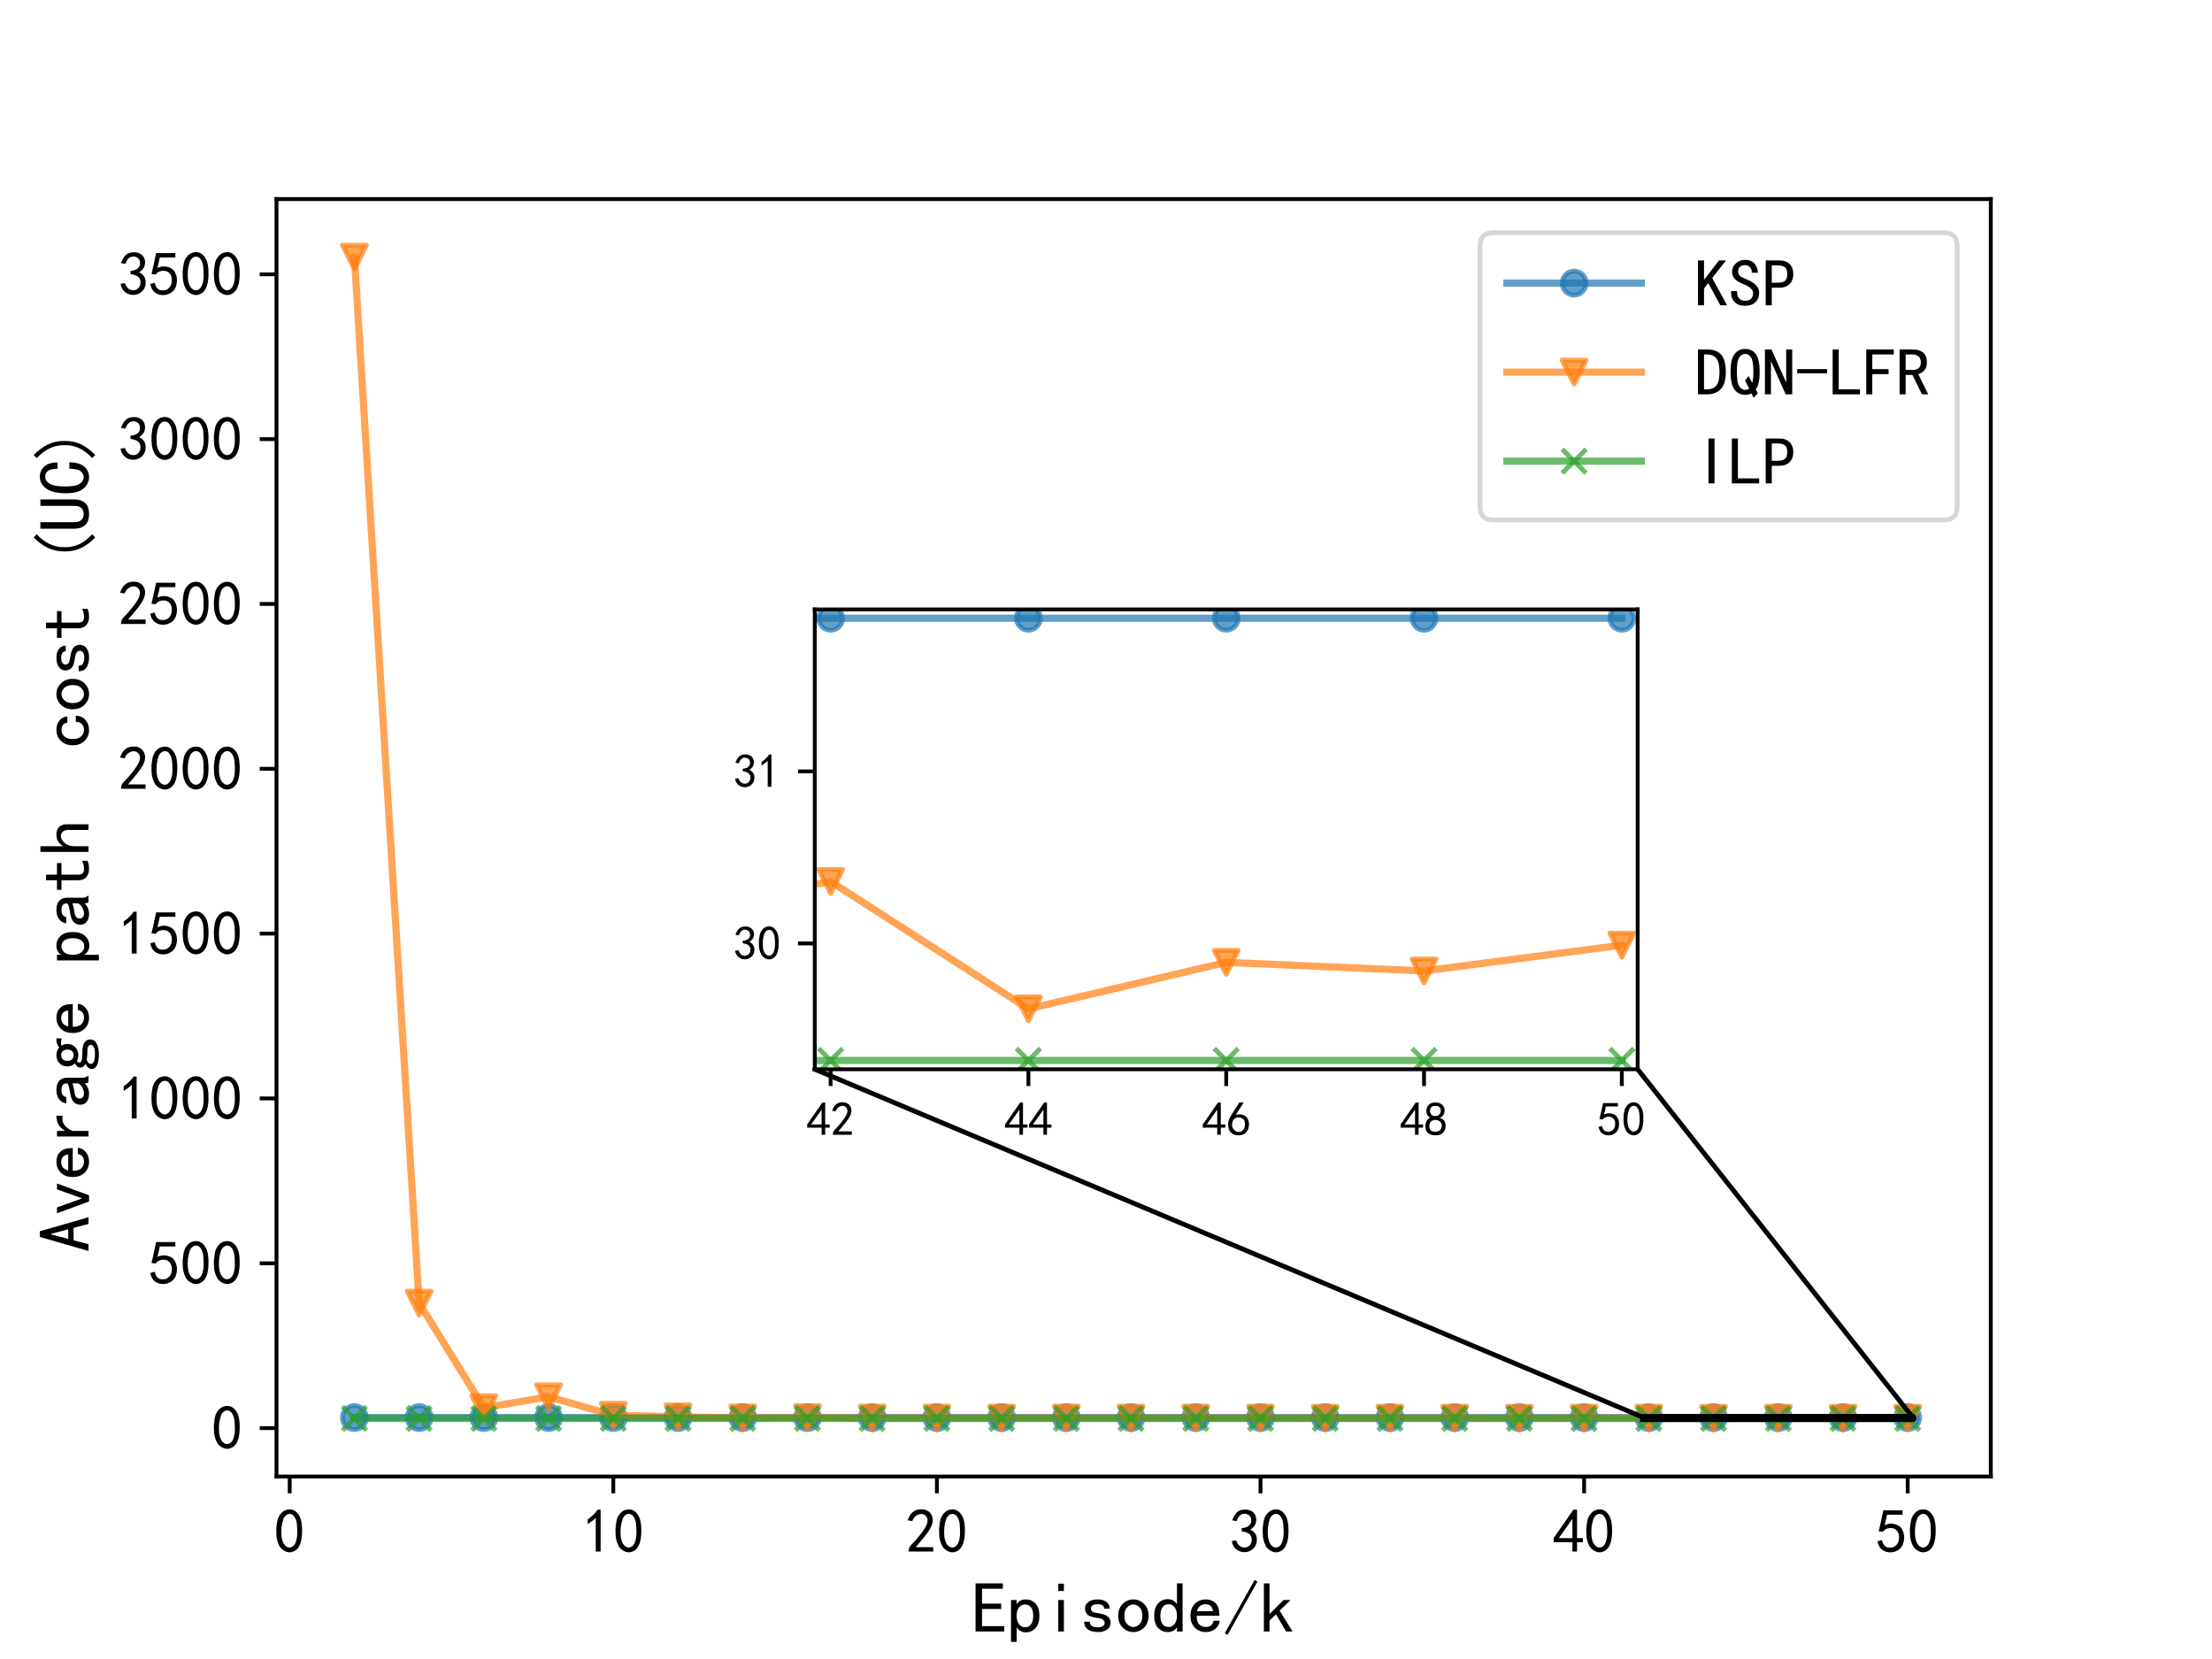 <?xml version="1.0" encoding="utf-8" standalone="no"?>
<!DOCTYPE svg PUBLIC "-//W3C//DTD SVG 1.1//EN"
  "http://www.w3.org/Graphics/SVG/1.1/DTD/svg11.dtd">
<!-- Created with matplotlib (http://matplotlib.org/) -->
<svg height="345.6pt" version="1.1" viewBox="0 0 460.8 345.6" width="460.8pt" xmlns="http://www.w3.org/2000/svg" xmlns:xlink="http://www.w3.org/1999/xlink">
 <defs>
  <style type="text/css">
*{stroke-linecap:butt;stroke-linejoin:round;}
  </style>
 </defs>
 <g id="figure_1">
  <g id="patch_1">
   <path d="M 0 345.6 
L 460.8 345.6 
L 460.8 0 
L 0 0 
z
" style="fill:#ffffff;"/>
  </g>
  <g id="axes_1">
   <g id="patch_2">
    <path d="M 57.6 307.584 
L 414.72 307.584 
L 414.72 41.472 
L 57.6 41.472 
z
" style="fill:#ffffff;"/>
   </g>
   <g id="matplotlib.axis_1">
    <g id="xtick_1">
     <g id="line2d_1">
      <defs>
       <path d="M 0 0 
L 0 3.5 
" id="mbc4e498777" style="stroke:#000000;stroke-width:0.8;"/>
      </defs>
      <g>
       <use style="stroke:#000000;stroke-width:0.8;" x="60.35" xlink:href="#mbc4e498777" y="307.584"/>
      </g>
     </g>
     <g id="text_1">
      <!-- 0 -->
      <defs>
       <path d="M 3.125 29.297 
Q 3.906 50 6.438 56.047 
Q 8.984 62.109 13.672 66.016 
Q 18.359 69.922 25.188 69.922 
Q 32.031 69.922 37.109 64.25 
Q 42.188 58.594 43.75 50 
Q 45.312 41.406 44.719 30.266 
Q 44.141 19.141 40.812 12.109 
Q 37.5 5.078 30.859 2.344 
Q 24.219 -0.391 17.578 2.922 
Q 10.938 6.25 8.203 11.719 
Q 5.469 17.188 4.297 23.234 
Q 3.125 29.297 3.906 50 
z
M 12.891 52.734 
Q 10.547 31.25 12.5 22.844 
Q 14.453 14.453 18.938 10.938 
Q 23.438 7.422 28.125 9.562 
Q 32.812 11.719 34.953 18.156 
Q 37.109 24.609 37.109 32.219 
Q 37.109 39.844 36.516 46.094 
Q 35.938 52.344 33 57.422 
Q 30.078 62.5 25.188 62.688 
Q 20.312 62.891 16.594 57.812 
Q 12.891 52.734 10.547 31.25 
z
" id="SimHei-30"/>
      </defs>
      <g transform="translate(57.1 323.522)scale(0.13 -0.13)">
       <use xlink:href="#SimHei-30"/>
      </g>
     </g>
    </g>
    <g id="xtick_2">
     <g id="line2d_2">
      <g>
       <use style="stroke:#000000;stroke-width:0.8;" x="127.762" xlink:href="#mbc4e498777" y="307.584"/>
      </g>
     </g>
     <g id="text_2">
      <!-- 10 -->
      <defs>
       <path d="M 21.875 56.25 
Q 16.797 51.172 8.984 46.484 
L 8.984 53.906 
Q 18.75 60.547 25 69.531 
L 29.688 69.531 
L 29.688 2.344 
L 21.875 2.344 
z
" id="SimHei-31"/>
      </defs>
      <g transform="translate(121.262 323.522)scale(0.13 -0.13)">
       <use xlink:href="#SimHei-31"/>
       <use x="50" xlink:href="#SimHei-30"/>
      </g>
     </g>
    </g>
    <g id="xtick_3">
     <g id="line2d_3">
      <g>
       <use style="stroke:#000000;stroke-width:0.8;" x="195.174" xlink:href="#mbc4e498777" y="307.584"/>
      </g>
     </g>
     <g id="text_3">
      <!-- 20 -->
      <defs>
       <path d="M 4.688 3.906 
Q 5.078 9.766 10.156 14.453 
Q 15.234 19.141 23.047 29.094 
Q 30.859 39.062 33.203 44.531 
Q 35.547 50 34.953 53.906 
Q 34.375 57.812 31.25 60.344 
Q 28.125 62.891 24.016 62.5 
Q 19.922 62.109 16.203 59.375 
Q 12.5 56.641 10.547 51.172 
L 3.125 52.344 
Q 6.25 61.328 11.125 65.422 
Q 16.016 69.531 22.656 69.922 
Q 26.562 70.312 29.688 69.719 
Q 32.812 69.141 36.125 66.984 
Q 39.453 64.844 41.594 60.547 
Q 43.75 56.25 43.156 50.188 
Q 42.578 44.141 37.109 35.734 
Q 31.641 27.344 16.016 9.375 
L 44.141 9.375 
L 44.141 2.344 
L 4.688 2.344 
z
" id="SimHei-32"/>
      </defs>
      <g transform="translate(188.674 323.522)scale(0.13 -0.13)">
       <use xlink:href="#SimHei-32"/>
       <use x="50" xlink:href="#SimHei-30"/>
      </g>
     </g>
    </g>
    <g id="xtick_4">
     <g id="line2d_4">
      <g>
       <use style="stroke:#000000;stroke-width:0.8;" x="262.585" xlink:href="#mbc4e498777" y="307.584"/>
      </g>
     </g>
     <g id="text_4">
      <!-- 30 -->
      <defs>
       <path d="M 3.906 19.141 
L 10.938 20.312 
Q 12.5 15.234 16.016 11.906 
Q 19.531 8.594 24.797 8.781 
Q 30.078 8.984 33.203 13.078 
Q 36.328 17.188 35.938 22.453 
Q 35.547 27.734 31.828 30.656 
Q 28.125 33.594 19.922 34.766 
L 19.922 39.844 
Q 28.125 40.625 31.828 44.141 
Q 35.547 47.656 35.156 53.312 
Q 34.766 58.984 30.078 61.516 
Q 25.391 64.062 20.109 62.109 
Q 14.844 60.156 11.719 51.172 
L 4.688 52.344 
Q 7.031 59.375 11.125 64.062 
Q 15.234 68.75 22.266 69.531 
Q 29.297 70.312 34.562 67.766 
Q 39.844 65.234 41.984 59.953 
Q 44.141 54.688 42.578 48.438 
Q 41.016 42.188 33.594 37.5 
Q 39.062 35.156 41.984 30.469 
Q 44.922 25.781 43.938 18.156 
Q 42.969 10.547 37.109 5.859 
Q 31.25 1.172 23.828 1.359 
Q 16.406 1.562 10.938 6.047 
Q 5.469 10.547 3.906 19.141 
z
" id="SimHei-33"/>
      </defs>
      <g transform="translate(256.085 323.522)scale(0.13 -0.13)">
       <use xlink:href="#SimHei-33"/>
       <use x="50" xlink:href="#SimHei-30"/>
      </g>
     </g>
    </g>
    <g id="xtick_5">
     <g id="line2d_5">
      <g>
       <use style="stroke:#000000;stroke-width:0.8;" x="329.997" xlink:href="#mbc4e498777" y="307.584"/>
      </g>
     </g>
     <g id="text_5">
      <!-- 40 -->
      <defs>
       <path d="M 31.25 17.188 
L 1.172 17.188 
L 1.172 23.828 
L 32.812 69.531 
L 38.672 69.531 
L 38.672 23.828 
L 48.047 23.828 
L 48.047 17.188 
L 38.672 17.188 
L 38.672 2.344 
L 31.25 2.344 
z
M 31.25 23.828 
L 31.25 54.688 
L 9.375 23.828 
z
" id="SimHei-34"/>
      </defs>
      <g transform="translate(323.497 323.522)scale(0.13 -0.13)">
       <use xlink:href="#SimHei-34"/>
       <use x="50" xlink:href="#SimHei-30"/>
      </g>
     </g>
    </g>
    <g id="xtick_6">
     <g id="line2d_6">
      <g>
       <use style="stroke:#000000;stroke-width:0.8;" x="397.409" xlink:href="#mbc4e498777" y="307.584"/>
      </g>
     </g>
     <g id="text_6">
      <!-- 50 -->
      <defs>
       <path d="M 8.594 20.703 
Q 11.328 10.156 17.969 8.984 
Q 24.609 7.812 28.703 10.344 
Q 32.812 12.891 34.562 16.984 
Q 36.328 21.094 36.125 26.172 
Q 35.938 31.25 33.391 34.766 
Q 30.859 38.281 26.953 39.453 
Q 23.047 40.625 18.156 39.453 
Q 13.281 38.281 10.156 33.984 
L 3.516 34.766 
Q 4.297 37.109 10.938 68.359 
L 41.797 68.359 
L 41.797 61.328 
L 16.797 61.328 
Q 14.844 50.781 12.891 44.531 
Q 18.75 47.266 23.828 47.062 
Q 28.906 46.875 33.594 44.719 
Q 38.281 42.578 40.422 38.859 
Q 42.578 35.156 43.547 31.438 
Q 44.531 27.734 44.328 23.438 
Q 44.141 19.141 42.578 14.641 
Q 41.016 10.156 37.891 7.219 
Q 34.766 4.297 30.266 2.531 
Q 25.781 0.781 19.922 1.172 
Q 14.062 1.562 8.781 5.469 
Q 3.516 9.375 1.562 18.75 
z
" id="SimHei-35"/>
      </defs>
      <g transform="translate(390.909 323.522)scale(0.13 -0.13)">
       <use xlink:href="#SimHei-35"/>
       <use x="50" xlink:href="#SimHei-30"/>
      </g>
     </g>
    </g>
    <g id="text_7">
     <!-- Episode/k -->
     <defs>
      <path d="M 45.312 1.953 
L 5.469 1.953 
L 5.469 68.75 
L 43.359 68.75 
L 43.359 61.328 
L 14.453 61.328 
L 14.453 40.625 
L 41.016 40.625 
L 41.016 33.203 
L 14.453 33.203 
L 14.453 9.375 
L 45.312 9.375 
z
" id="SimHei-45"/>
      <path d="M 44.141 23.828 
Q 44.141 12.5 38.672 6.641 
Q 33.203 0.781 25.391 0.781 
Q 21.094 0.781 17.969 2.531 
Q 14.844 4.297 12.5 7.812 
L 12.5 -12.5 
L 4.688 -12.5 
L 4.688 45.703 
L 12.5 45.703 
L 12.5 39.844 
Q 14.844 43.359 17.969 44.922 
Q 21.094 46.484 25.391 46.484 
Q 33.203 46.484 38.672 40.812 
Q 44.141 35.156 44.141 23.828 
z
M 35.547 23.828 
Q 35.547 31.25 32.609 35.344 
Q 29.688 39.453 23.828 39.453 
Q 19.141 39.453 15.812 35.344 
Q 12.5 31.25 12.5 23.828 
Q 12.5 16.406 15.812 12.109 
Q 19.141 7.812 23.828 7.812 
Q 29.688 7.812 32.609 12.109 
Q 35.547 16.406 35.547 23.828 
z
" id="SimHei-70"/>
      <path d="M 28.125 58.203 
L 20.312 58.203 
L 20.312 68.359 
L 28.125 68.359 
z
M 28.125 1.953 
L 20.312 1.953 
L 20.312 45.703 
L 28.125 45.703 
z
" id="SimHei-69"/>
      <path d="M 42.969 14.062 
Q 42.969 7.812 38.078 4.484 
Q 33.203 1.172 25.781 1.172 
Q 16.406 1.172 11.328 4.875 
Q 6.25 8.594 6.25 15.625 
L 14.062 15.625 
Q 14.062 10.938 17.375 9.375 
Q 20.703 7.812 25.391 7.812 
Q 30.078 7.812 32.422 9.562 
Q 34.766 11.328 34.766 14.062 
Q 34.766 16.016 32.812 17.969 
Q 30.859 19.922 23.047 21.094 
Q 14.062 22.266 10.734 25.578 
Q 7.422 28.906 7.422 34.375 
Q 7.422 39.062 11.906 42.766 
Q 16.406 46.484 25 46.484 
Q 32.812 46.484 37.297 42.969 
Q 41.797 39.453 41.797 33.594 
L 33.984 33.594 
Q 33.984 37.109 31.438 38.469 
Q 28.906 39.844 25 39.844 
Q 19.922 39.844 17.766 38.078 
Q 15.625 36.328 15.625 33.984 
Q 15.625 31.25 17.578 29.688 
Q 19.531 28.125 25.781 27.344 
Q 35.938 25.781 39.453 22.453 
Q 42.969 19.141 42.969 14.062 
z
" id="SimHei-73"/>
      <path d="M 45.703 23.828 
Q 45.703 13.672 39.453 7.422 
Q 33.203 1.172 24.609 1.172 
Q 16.016 1.172 9.766 7.422 
Q 3.516 13.672 3.516 23.828 
Q 3.516 33.984 9.766 40.234 
Q 16.016 46.484 24.609 46.484 
Q 33.203 46.484 39.453 40.234 
Q 45.703 33.984 45.703 23.828 
z
M 37.109 23.828 
Q 37.109 31.641 33.203 35.547 
Q 29.297 39.453 24.609 39.453 
Q 19.922 39.453 16.016 35.547 
Q 12.109 31.641 12.109 23.828 
Q 12.109 16.016 16.016 12.109 
Q 19.922 8.203 24.609 8.203 
Q 29.297 8.203 33.203 12.109 
Q 37.109 16.016 37.109 23.828 
z
" id="SimHei-6f"/>
      <path d="M 42.969 1.953 
L 35.156 1.953 
L 35.156 7.812 
Q 32.812 4.297 29.688 2.734 
Q 26.562 1.172 22.266 1.172 
Q 14.453 1.172 8.984 6.828 
Q 3.516 12.5 3.516 23.828 
Q 3.516 35.156 8.984 41.016 
Q 14.453 46.875 22.266 46.875 
Q 26.562 46.875 29.688 45.109 
Q 32.812 43.359 35.156 39.844 
L 35.156 68.75 
L 42.969 68.75 
z
M 35.156 23.828 
Q 35.156 31.25 31.828 35.547 
Q 28.516 39.844 23.828 39.844 
Q 17.969 39.844 15.031 35.547 
Q 12.109 31.25 12.109 23.828 
Q 12.109 16.406 15.031 12.297 
Q 17.969 8.203 23.828 8.203 
Q 28.516 8.203 31.828 12.297 
Q 35.156 16.406 35.156 23.828 
z
" id="SimHei-64"/>
      <path d="M 44.531 16.797 
Q 43.75 9.766 38.281 5.469 
Q 32.812 1.172 25.391 1.172 
Q 16.016 1.172 9.953 7.219 
Q 3.906 13.281 3.906 23.828 
Q 3.906 34.375 9.953 40.422 
Q 16.016 46.484 25.391 46.484 
Q 33.594 46.484 38.859 41.203 
Q 44.141 35.938 44.141 23.828 
L 12.5 23.828 
Q 12.5 15.234 16.203 11.719 
Q 19.922 8.203 25.391 8.203 
Q 29.688 8.203 32.422 10.344 
Q 35.156 12.5 35.938 16.797 
z
M 35.156 30.078 
Q 34.375 35.547 31.641 37.688 
Q 28.906 39.844 24.609 39.844 
Q 20.703 39.844 17.578 37.688 
Q 14.453 35.547 12.891 30.078 
z
" id="SimHei-65"/>
      <path d="M 46.875 71.094 
L 5.469 -2.734 
L 1.562 -0.391 
L 42.969 73.438 
z
" id="SimHei-2f"/>
      <path d="M 45.703 1.953 
L 36.719 1.953 
L 22.656 25.781 
L 13.672 17.188 
L 13.672 1.953 
L 5.859 1.953 
L 5.859 68.75 
L 13.672 68.75 
L 13.672 26.172 
L 33.203 45.703 
L 42.969 45.703 
L 27.734 30.859 
z
" id="SimHei-6b"/>
     </defs>
     <g transform="translate(202.41 340.162)scale(0.15 -0.15)">
      <use xlink:href="#SimHei-45"/>
      <use x="50" xlink:href="#SimHei-70"/>
      <use x="100" xlink:href="#SimHei-69"/>
      <use x="150" xlink:href="#SimHei-73"/>
      <use x="200" xlink:href="#SimHei-6f"/>
      <use x="250" xlink:href="#SimHei-64"/>
      <use x="300" xlink:href="#SimHei-65"/>
      <use x="350" xlink:href="#SimHei-2f"/>
      <use x="400" xlink:href="#SimHei-6b"/>
     </g>
    </g>
   </g>
   <g id="matplotlib.axis_2">
    <g id="ytick_1">
     <g id="line2d_7">
      <defs>
       <path d="M 0 0 
L -3.5 0 
" id="m75417c3b6c" style="stroke:#000000;stroke-width:0.8;"/>
      </defs>
      <g>
       <use style="stroke:#000000;stroke-width:0.8;" x="57.6" xlink:href="#m75417c3b6c" y="297.498"/>
      </g>
     </g>
     <g id="text_8">
      <!-- 0 -->
      <g transform="translate(44.1 301.967)scale(0.13 -0.13)">
       <use xlink:href="#SimHei-30"/>
      </g>
     </g>
    </g>
    <g id="ytick_2">
     <g id="line2d_8">
      <g>
       <use style="stroke:#000000;stroke-width:0.8;" x="57.6" xlink:href="#m75417c3b6c" y="263.162"/>
      </g>
     </g>
     <g id="text_9">
      <!-- 500 -->
      <g transform="translate(31.1 267.63)scale(0.13 -0.13)">
       <use xlink:href="#SimHei-35"/>
       <use x="50" xlink:href="#SimHei-30"/>
       <use x="100" xlink:href="#SimHei-30"/>
      </g>
     </g>
    </g>
    <g id="ytick_3">
     <g id="line2d_9">
      <g>
       <use style="stroke:#000000;stroke-width:0.8;" x="57.6" xlink:href="#m75417c3b6c" y="228.825"/>
      </g>
     </g>
     <g id="text_10">
      <!-- 1000 -->
      <g transform="translate(24.6 233.294)scale(0.13 -0.13)">
       <use xlink:href="#SimHei-31"/>
       <use x="50" xlink:href="#SimHei-30"/>
       <use x="100" xlink:href="#SimHei-30"/>
       <use x="150" xlink:href="#SimHei-30"/>
      </g>
     </g>
    </g>
    <g id="ytick_4">
     <g id="line2d_10">
      <g>
       <use style="stroke:#000000;stroke-width:0.8;" x="57.6" xlink:href="#m75417c3b6c" y="194.489"/>
      </g>
     </g>
     <g id="text_11">
      <!-- 1500 -->
      <g transform="translate(24.6 198.958)scale(0.13 -0.13)">
       <use xlink:href="#SimHei-31"/>
       <use x="50" xlink:href="#SimHei-35"/>
       <use x="100" xlink:href="#SimHei-30"/>
       <use x="150" xlink:href="#SimHei-30"/>
      </g>
     </g>
    </g>
    <g id="ytick_5">
     <g id="line2d_11">
      <g>
       <use style="stroke:#000000;stroke-width:0.8;" x="57.6" xlink:href="#m75417c3b6c" y="160.153"/>
      </g>
     </g>
     <g id="text_12">
      <!-- 2000 -->
      <g transform="translate(24.6 164.621)scale(0.13 -0.13)">
       <use xlink:href="#SimHei-32"/>
       <use x="50" xlink:href="#SimHei-30"/>
       <use x="100" xlink:href="#SimHei-30"/>
       <use x="150" xlink:href="#SimHei-30"/>
      </g>
     </g>
    </g>
    <g id="ytick_6">
     <g id="line2d_12">
      <g>
       <use style="stroke:#000000;stroke-width:0.8;" x="57.6" xlink:href="#m75417c3b6c" y="125.816"/>
      </g>
     </g>
     <g id="text_13">
      <!-- 2500 -->
      <g transform="translate(24.6 130.285)scale(0.13 -0.13)">
       <use xlink:href="#SimHei-32"/>
       <use x="50" xlink:href="#SimHei-35"/>
       <use x="100" xlink:href="#SimHei-30"/>
       <use x="150" xlink:href="#SimHei-30"/>
      </g>
     </g>
    </g>
    <g id="ytick_7">
     <g id="line2d_13">
      <g>
       <use style="stroke:#000000;stroke-width:0.8;" x="57.6" xlink:href="#m75417c3b6c" y="91.48"/>
      </g>
     </g>
     <g id="text_14">
      <!-- 3000 -->
      <g transform="translate(24.6 95.949)scale(0.13 -0.13)">
       <use xlink:href="#SimHei-33"/>
       <use x="50" xlink:href="#SimHei-30"/>
       <use x="100" xlink:href="#SimHei-30"/>
       <use x="150" xlink:href="#SimHei-30"/>
      </g>
     </g>
    </g>
    <g id="ytick_8">
     <g id="line2d_14">
      <g>
       <use style="stroke:#000000;stroke-width:0.8;" x="57.6" xlink:href="#m75417c3b6c" y="57.144"/>
      </g>
     </g>
     <g id="text_15">
      <!-- 3500 -->
      <g transform="translate(24.6 61.613)scale(0.13 -0.13)">
       <use xlink:href="#SimHei-33"/>
       <use x="50" xlink:href="#SimHei-35"/>
       <use x="100" xlink:href="#SimHei-30"/>
       <use x="150" xlink:href="#SimHei-30"/>
      </g>
     </g>
    </g>
    <g id="text_16">
     <!-- Average path  cost (UC) -->
     <defs>
      <path d="M 48.047 1.953 
L 38.672 1.953 
L 33.203 22.656 
L 16.016 22.656 
L 10.547 1.953 
L 1.172 1.953 
L 20.703 69.531 
L 28.516 69.531 
z
M 31.25 30.078 
L 25 53.906 
L 24.219 53.906 
L 17.969 30.078 
z
" id="SimHei-41"/>
      <path d="M 44.922 45.703 
L 28.516 1.172 
L 19.922 1.172 
L 3.516 45.703 
L 11.719 45.703 
L 23.828 11.719 
L 24.609 11.719 
L 36.719 45.703 
z
" id="SimHei-76"/>
      <path d="M 39.062 37.891 
Q 31.641 39.062 26.562 35.734 
Q 21.484 32.422 17.969 24.219 
L 17.969 1.953 
L 10.156 1.953 
L 10.156 45.703 
L 17.969 45.703 
L 17.969 34.375 
Q 21.484 40.625 26.75 43.547 
Q 32.031 46.484 39.062 46.484 
z
" id="SimHei-72"/>
      <path d="M 44.922 1.953 
L 35.547 1.953 
Q 34.766 2.734 34.375 4.094 
Q 33.984 5.469 33.984 7.422 
Q 31.25 4.297 27.344 2.734 
Q 23.438 1.172 19.141 1.172 
Q 12.891 1.172 8.594 4.297 
Q 4.297 7.422 4.297 13.281 
Q 4.297 19.141 8.203 22.656 
Q 12.109 26.172 20.312 27.344 
Q 25.781 28.125 29.875 29.297 
Q 33.984 30.469 33.984 32.422 
Q 33.984 34.766 32.219 37.109 
Q 30.469 39.453 24.609 39.453 
Q 19.922 39.453 17.766 37.688 
Q 15.625 35.938 14.844 32.812 
L 6.25 32.812 
Q 7.031 39.062 11.906 42.766 
Q 16.797 46.484 24.609 46.484 
Q 33.203 46.484 37.5 42.578 
Q 41.797 38.672 41.797 31.641 
L 41.797 10.156 
Q 41.797 7.812 42.578 5.859 
Q 43.359 3.906 44.922 1.953 
z
M 33.984 16.406 
L 33.984 24.219 
Q 31.641 23.438 29.484 22.844 
Q 27.344 22.266 22.266 21.484 
Q 16.406 20.703 14.641 18.75 
Q 12.891 16.797 12.891 14.062 
Q 12.891 11.719 14.641 9.953 
Q 16.406 8.203 19.922 8.203 
Q 23.438 8.203 27.531 10.156 
Q 31.641 12.109 33.984 16.406 
z
" id="SimHei-61"/>
      <path d="M 46.484 39.062 
Q 43.75 39.844 41.203 40.031 
Q 38.672 40.234 35.938 39.453 
Q 37.109 38.281 37.891 36.516 
Q 38.672 34.766 38.672 31.25 
Q 38.672 24.609 34.172 20.312 
Q 29.688 16.016 23.047 16.016 
Q 21.484 16.016 18.938 16.594 
Q 16.406 17.188 14.844 17.969 
Q 13.672 17.188 13.281 16.406 
Q 12.891 15.625 12.891 14.453 
Q 12.891 12.5 15.625 11.516 
Q 18.359 10.547 25.391 10.547 
Q 36.719 10.547 40.812 7.422 
Q 44.922 4.297 44.922 -0.391 
Q 44.922 -6.641 38.859 -9.562 
Q 32.812 -12.5 24.609 -12.5 
Q 14.062 -12.5 8.984 -9.766 
Q 3.906 -7.031 3.906 -2.344 
Q 3.906 0 5.859 2.344 
Q 7.812 4.688 10.938 6.25 
Q 8.594 7.422 7.219 9.172 
Q 5.859 10.938 5.859 13.672 
Q 5.859 16.016 7.609 17.766 
Q 9.375 19.531 11.719 20.703 
Q 9.766 22.656 8.594 25.391 
Q 7.422 28.125 7.422 31.25 
Q 7.422 37.891 11.906 42.188 
Q 16.406 46.484 23.047 46.484 
Q 26.562 46.484 29.094 45.5 
Q 31.641 44.531 33.594 42.578 
Q 36.719 44.922 39.844 45.891 
Q 42.969 46.875 46.484 46.484 
z
M 30.859 31.25 
Q 30.859 35.156 28.906 37.5 
Q 26.953 39.844 23.047 39.844 
Q 19.141 39.844 17.188 37.5 
Q 15.234 35.156 15.234 31.25 
Q 15.234 27.344 17.188 25 
Q 19.141 22.656 23.047 22.656 
Q 26.953 22.656 28.906 25 
Q 30.859 27.344 30.859 31.25 
z
M 37.5 -1.172 
Q 37.5 0.391 35.734 1.953 
Q 33.984 3.516 26.953 3.516 
Q 25.391 3.516 22.656 3.703 
Q 19.922 3.906 16.406 4.297 
Q 13.281 3.125 12.109 1.562 
Q 10.938 0 10.938 -1.562 
Q 10.938 -3.906 14.062 -5.469 
Q 17.188 -7.031 25 -7.031 
Q 31.641 -7.031 34.562 -5.266 
Q 37.5 -3.516 37.5 -1.172 
z
" id="SimHei-67"/>
      <path id="SimHei-20"/>
      <path d="M 42.969 3.125 
Q 41.016 2.344 38.469 1.75 
Q 35.938 1.172 31.641 1.172 
Q 24.609 1.172 20.312 5.078 
Q 16.016 8.984 16.016 16.016 
L 16.016 39.453 
L 2.734 39.453 
L 2.734 45.703 
L 16.016 45.703 
L 16.016 60.938 
L 23.828 60.938 
L 23.828 45.703 
L 39.844 45.703 
L 39.844 39.453 
L 23.828 39.453 
L 23.828 15.625 
Q 23.828 12.5 25.391 10.344 
Q 26.953 8.203 31.25 8.203 
Q 35.547 8.203 38.281 8.984 
Q 41.016 9.766 42.969 10.938 
z
" id="SimHei-74"/>
      <path d="M 43.75 1.953 
L 35.938 1.953 
L 35.938 30.078 
Q 35.938 34.766 33.594 37.5 
Q 31.25 40.234 27.344 40.234 
Q 22.266 40.234 17.766 34.953 
Q 13.281 29.688 13.281 21.875 
L 13.281 1.953 
L 5.469 1.953 
L 5.469 68.75 
L 13.281 68.75 
L 13.281 37.5 
Q 16.406 41.797 20.109 44.141 
Q 23.828 46.484 29.688 46.484 
Q 36.719 46.484 40.234 42.578 
Q 43.75 38.672 43.75 32.812 
z
" id="SimHei-68"/>
      <path d="M 44.531 19.531 
Q 44.531 11.328 38.859 6.25 
Q 33.203 1.172 24.609 1.172 
Q 16.016 1.172 9.766 7.219 
Q 3.516 13.281 3.516 23.828 
Q 3.516 34.375 9.766 40.422 
Q 16.016 46.484 24.609 46.484 
Q 33.203 46.484 38.281 41.984 
Q 43.359 37.5 43.359 31.25 
L 34.766 31.25 
Q 34.375 35.938 31.438 37.688 
Q 28.516 39.453 24.609 39.453 
Q 19.922 39.453 16.016 35.734 
Q 12.109 32.031 12.109 23.828 
Q 12.109 15.625 16.016 11.906 
Q 19.922 8.203 24.609 8.203 
Q 29.688 8.203 32.812 10.938 
Q 35.938 13.672 35.938 19.531 
z
" id="SimHei-63"/>
      <path d="M 46.484 -3.125 
L 42.188 -7.422 
Q 32.422 1.953 27.531 12.109 
Q 22.656 22.266 22.656 35.156 
Q 22.656 48.047 27.531 58.203 
Q 32.422 68.359 42.188 78.125 
L 46.484 73.828 
Q 37.5 65.234 33 56.047 
Q 28.516 46.875 28.516 35.156 
Q 28.516 23.438 33 14.25 
Q 37.5 5.078 46.484 -3.125 
z
" id="SimHei-28"/>
      <path d="M 44.922 21.484 
Q 44.922 12.109 40.031 6.641 
Q 35.156 1.172 24.609 1.172 
Q 14.062 1.172 9.172 6.641 
Q 4.297 12.109 4.297 21.484 
L 4.297 68.75 
L 13.281 68.75 
L 13.281 21.484 
Q 13.281 14.844 16.406 11.719 
Q 19.531 8.594 24.609 8.594 
Q 29.688 8.594 32.812 11.719 
Q 35.938 14.844 35.938 21.484 
L 35.938 68.75 
L 44.922 68.75 
z
" id="SimHei-55"/>
      <path d="M 46.484 28.516 
Q 46.094 13.672 40.234 7.422 
Q 34.375 1.172 26.172 1.172 
Q 16.797 1.172 10.156 8.781 
Q 3.516 16.406 3.516 33.203 
Q 3.516 51.562 9.953 60.547 
Q 16.406 69.531 26.562 69.531 
Q 35.156 69.531 40.812 63.078 
Q 46.484 56.641 46.094 44.922 
L 37.5 44.922 
Q 37.5 53.516 34.766 57.812 
Q 32.031 62.109 26.562 62.109 
Q 20.312 62.109 16.594 55.656 
Q 12.891 49.219 12.891 33.984 
Q 12.891 19.922 16.594 14.25 
Q 20.312 8.594 26.172 8.594 
Q 30.469 8.594 33.984 12.688 
Q 37.5 16.797 37.5 28.516 
z
" id="SimHei-43"/>
      <path d="M 26.172 35.156 
Q 26.172 22.266 21.281 12.109 
Q 16.406 1.953 6.641 -7.422 
L 2.344 -3.125 
Q 11.328 5.078 15.812 14.25 
Q 20.312 23.438 20.312 35.156 
Q 20.312 46.875 15.812 56.047 
Q 11.328 65.234 2.344 73.828 
L 6.641 78.125 
Q 16.406 68.359 21.281 58.203 
Q 26.172 48.047 26.172 35.156 
z
" id="SimHei-29"/>
     </defs>
     <g transform="translate(18.725 260.778)rotate(-90)scale(0.15 -0.15)">
      <use xlink:href="#SimHei-41"/>
      <use x="50" xlink:href="#SimHei-76"/>
      <use x="100" xlink:href="#SimHei-65"/>
      <use x="150" xlink:href="#SimHei-72"/>
      <use x="200" xlink:href="#SimHei-61"/>
      <use x="250" xlink:href="#SimHei-67"/>
      <use x="300" xlink:href="#SimHei-65"/>
      <use x="350" xlink:href="#SimHei-20"/>
      <use x="400" xlink:href="#SimHei-70"/>
      <use x="450" xlink:href="#SimHei-61"/>
      <use x="500" xlink:href="#SimHei-74"/>
      <use x="550" xlink:href="#SimHei-68"/>
      <use x="600" xlink:href="#SimHei-20"/>
      <use x="650" xlink:href="#SimHei-20"/>
      <use x="700" xlink:href="#SimHei-63"/>
      <use x="750" xlink:href="#SimHei-6f"/>
      <use x="800" xlink:href="#SimHei-73"/>
      <use x="850" xlink:href="#SimHei-74"/>
      <use x="900" xlink:href="#SimHei-20"/>
      <use x="950" xlink:href="#SimHei-28"/>
      <use x="1000" xlink:href="#SimHei-55"/>
      <use x="1050" xlink:href="#SimHei-43"/>
      <use x="1100" xlink:href="#SimHei-29"/>
     </g>
    </g>
   </g>
   <g id="line2d_15">
    <path clip-path="url(#p50ad860ec6)" d="M 73.833 295.308 
L 87.315 295.308 
L 100.797 295.308 
L 114.28 295.308 
L 127.762 295.308 
L 141.244 295.308 
L 154.727 295.308 
L 168.209 295.308 
L 181.691 295.308 
L 195.174 295.308 
L 208.656 295.308 
L 222.138 295.308 
L 235.621 295.308 
L 249.103 295.308 
L 262.585 295.308 
L 276.068 295.308 
L 289.55 295.308 
L 303.032 295.308 
L 316.515 295.308 
L 329.997 295.308 
L 343.479 295.308 
L 356.962 295.308 
L 370.444 295.308 
L 383.926 295.308 
L 397.409 295.308 
" style="fill:none;stroke:#1f77b4;stroke-linecap:square;stroke-opacity:0.7;stroke-width:1.5;"/>
    <defs>
     <path d="M 0 2.5 
C 0.663 2.5 1.299 2.237 1.768 1.768 
C 2.237 1.299 2.5 0.663 2.5 0 
C 2.5 -0.663 2.237 -1.299 1.768 -1.768 
C 1.299 -2.237 0.663 -2.5 0 -2.5 
C -0.663 -2.5 -1.299 -2.237 -1.768 -1.768 
C -2.237 -1.299 -2.5 -0.663 -2.5 0 
C -2.5 0.663 -2.237 1.299 -1.768 1.768 
C -1.299 2.237 -0.663 2.5 0 2.5 
z
" id="m1e5cbeb643" style="stroke:#1f77b4;stroke-opacity:0.7;"/>
    </defs>
    <g clip-path="url(#p50ad860ec6)">
     <use style="fill:#1f77b4;fill-opacity:0.7;stroke:#1f77b4;stroke-opacity:0.7;" x="73.833" xlink:href="#m1e5cbeb643" y="295.308"/>
     <use style="fill:#1f77b4;fill-opacity:0.7;stroke:#1f77b4;stroke-opacity:0.7;" x="87.315" xlink:href="#m1e5cbeb643" y="295.308"/>
     <use style="fill:#1f77b4;fill-opacity:0.7;stroke:#1f77b4;stroke-opacity:0.7;" x="100.797" xlink:href="#m1e5cbeb643" y="295.308"/>
     <use style="fill:#1f77b4;fill-opacity:0.7;stroke:#1f77b4;stroke-opacity:0.7;" x="114.28" xlink:href="#m1e5cbeb643" y="295.308"/>
     <use style="fill:#1f77b4;fill-opacity:0.7;stroke:#1f77b4;stroke-opacity:0.7;" x="127.762" xlink:href="#m1e5cbeb643" y="295.308"/>
     <use style="fill:#1f77b4;fill-opacity:0.7;stroke:#1f77b4;stroke-opacity:0.7;" x="141.244" xlink:href="#m1e5cbeb643" y="295.308"/>
     <use style="fill:#1f77b4;fill-opacity:0.7;stroke:#1f77b4;stroke-opacity:0.7;" x="154.727" xlink:href="#m1e5cbeb643" y="295.308"/>
     <use style="fill:#1f77b4;fill-opacity:0.7;stroke:#1f77b4;stroke-opacity:0.7;" x="168.209" xlink:href="#m1e5cbeb643" y="295.308"/>
     <use style="fill:#1f77b4;fill-opacity:0.7;stroke:#1f77b4;stroke-opacity:0.7;" x="181.691" xlink:href="#m1e5cbeb643" y="295.308"/>
     <use style="fill:#1f77b4;fill-opacity:0.7;stroke:#1f77b4;stroke-opacity:0.7;" x="195.174" xlink:href="#m1e5cbeb643" y="295.308"/>
     <use style="fill:#1f77b4;fill-opacity:0.7;stroke:#1f77b4;stroke-opacity:0.7;" x="208.656" xlink:href="#m1e5cbeb643" y="295.308"/>
     <use style="fill:#1f77b4;fill-opacity:0.7;stroke:#1f77b4;stroke-opacity:0.7;" x="222.138" xlink:href="#m1e5cbeb643" y="295.308"/>
     <use style="fill:#1f77b4;fill-opacity:0.7;stroke:#1f77b4;stroke-opacity:0.7;" x="235.621" xlink:href="#m1e5cbeb643" y="295.308"/>
     <use style="fill:#1f77b4;fill-opacity:0.7;stroke:#1f77b4;stroke-opacity:0.7;" x="249.103" xlink:href="#m1e5cbeb643" y="295.308"/>
     <use style="fill:#1f77b4;fill-opacity:0.7;stroke:#1f77b4;stroke-opacity:0.7;" x="262.585" xlink:href="#m1e5cbeb643" y="295.308"/>
     <use style="fill:#1f77b4;fill-opacity:0.7;stroke:#1f77b4;stroke-opacity:0.7;" x="276.068" xlink:href="#m1e5cbeb643" y="295.308"/>
     <use style="fill:#1f77b4;fill-opacity:0.7;stroke:#1f77b4;stroke-opacity:0.7;" x="289.55" xlink:href="#m1e5cbeb643" y="295.308"/>
     <use style="fill:#1f77b4;fill-opacity:0.7;stroke:#1f77b4;stroke-opacity:0.7;" x="303.032" xlink:href="#m1e5cbeb643" y="295.308"/>
     <use style="fill:#1f77b4;fill-opacity:0.7;stroke:#1f77b4;stroke-opacity:0.7;" x="316.515" xlink:href="#m1e5cbeb643" y="295.308"/>
     <use style="fill:#1f77b4;fill-opacity:0.7;stroke:#1f77b4;stroke-opacity:0.7;" x="329.997" xlink:href="#m1e5cbeb643" y="295.308"/>
     <use style="fill:#1f77b4;fill-opacity:0.7;stroke:#1f77b4;stroke-opacity:0.7;" x="343.479" xlink:href="#m1e5cbeb643" y="295.308"/>
     <use style="fill:#1f77b4;fill-opacity:0.7;stroke:#1f77b4;stroke-opacity:0.7;" x="356.962" xlink:href="#m1e5cbeb643" y="295.308"/>
     <use style="fill:#1f77b4;fill-opacity:0.7;stroke:#1f77b4;stroke-opacity:0.7;" x="370.444" xlink:href="#m1e5cbeb643" y="295.308"/>
     <use style="fill:#1f77b4;fill-opacity:0.7;stroke:#1f77b4;stroke-opacity:0.7;" x="383.926" xlink:href="#m1e5cbeb643" y="295.308"/>
     <use style="fill:#1f77b4;fill-opacity:0.7;stroke:#1f77b4;stroke-opacity:0.7;" x="397.409" xlink:href="#m1e5cbeb643" y="295.308"/>
    </g>
   </g>
   <g id="line2d_16">
    <path clip-path="url(#p50ad860ec6)" d="M 73.833 53.568 
L 87.315 271.468 
L 100.797 293.269 
L 114.28 290.976 
L 127.762 294.818 
L 141.244 295.154 
L 154.727 295.376 
L 168.209 295.301 
L 181.691 295.401 
L 195.174 295.412 
L 208.656 295.418 
L 222.138 295.405 
L 235.621 295.43 
L 249.103 295.421 
L 262.585 295.407 
L 276.068 295.45 
L 289.55 295.435 
L 303.032 295.43 
L 316.515 295.456 
L 329.997 295.427 
L 343.479 295.413 
L 356.962 295.464 
L 370.444 295.445 
L 383.926 295.449 
L 397.409 295.438 
" style="fill:none;stroke:#ff7f0e;stroke-linecap:square;stroke-opacity:0.7;stroke-width:1.5;"/>
    <defs>
     <path d="M -0 2.5 
L 2.5 -2.5 
L -2.5 -2.5 
z
" id="me5110300c9" style="stroke:#ff7f0e;stroke-linejoin:miter;stroke-opacity:0.7;"/>
    </defs>
    <g clip-path="url(#p50ad860ec6)">
     <use style="fill:#ff7f0e;fill-opacity:0.7;stroke:#ff7f0e;stroke-linejoin:miter;stroke-opacity:0.7;" x="73.833" xlink:href="#me5110300c9" y="53.568"/>
     <use style="fill:#ff7f0e;fill-opacity:0.7;stroke:#ff7f0e;stroke-linejoin:miter;stroke-opacity:0.7;" x="87.315" xlink:href="#me5110300c9" y="271.468"/>
     <use style="fill:#ff7f0e;fill-opacity:0.7;stroke:#ff7f0e;stroke-linejoin:miter;stroke-opacity:0.7;" x="100.797" xlink:href="#me5110300c9" y="293.269"/>
     <use style="fill:#ff7f0e;fill-opacity:0.7;stroke:#ff7f0e;stroke-linejoin:miter;stroke-opacity:0.7;" x="114.28" xlink:href="#me5110300c9" y="290.976"/>
     <use style="fill:#ff7f0e;fill-opacity:0.7;stroke:#ff7f0e;stroke-linejoin:miter;stroke-opacity:0.7;" x="127.762" xlink:href="#me5110300c9" y="294.818"/>
     <use style="fill:#ff7f0e;fill-opacity:0.7;stroke:#ff7f0e;stroke-linejoin:miter;stroke-opacity:0.7;" x="141.244" xlink:href="#me5110300c9" y="295.154"/>
     <use style="fill:#ff7f0e;fill-opacity:0.7;stroke:#ff7f0e;stroke-linejoin:miter;stroke-opacity:0.7;" x="154.727" xlink:href="#me5110300c9" y="295.376"/>
     <use style="fill:#ff7f0e;fill-opacity:0.7;stroke:#ff7f0e;stroke-linejoin:miter;stroke-opacity:0.7;" x="168.209" xlink:href="#me5110300c9" y="295.301"/>
     <use style="fill:#ff7f0e;fill-opacity:0.7;stroke:#ff7f0e;stroke-linejoin:miter;stroke-opacity:0.7;" x="181.691" xlink:href="#me5110300c9" y="295.401"/>
     <use style="fill:#ff7f0e;fill-opacity:0.7;stroke:#ff7f0e;stroke-linejoin:miter;stroke-opacity:0.7;" x="195.174" xlink:href="#me5110300c9" y="295.412"/>
     <use style="fill:#ff7f0e;fill-opacity:0.7;stroke:#ff7f0e;stroke-linejoin:miter;stroke-opacity:0.7;" x="208.656" xlink:href="#me5110300c9" y="295.418"/>
     <use style="fill:#ff7f0e;fill-opacity:0.7;stroke:#ff7f0e;stroke-linejoin:miter;stroke-opacity:0.7;" x="222.138" xlink:href="#me5110300c9" y="295.405"/>
     <use style="fill:#ff7f0e;fill-opacity:0.7;stroke:#ff7f0e;stroke-linejoin:miter;stroke-opacity:0.7;" x="235.621" xlink:href="#me5110300c9" y="295.43"/>
     <use style="fill:#ff7f0e;fill-opacity:0.7;stroke:#ff7f0e;stroke-linejoin:miter;stroke-opacity:0.7;" x="249.103" xlink:href="#me5110300c9" y="295.421"/>
     <use style="fill:#ff7f0e;fill-opacity:0.7;stroke:#ff7f0e;stroke-linejoin:miter;stroke-opacity:0.7;" x="262.585" xlink:href="#me5110300c9" y="295.407"/>
     <use style="fill:#ff7f0e;fill-opacity:0.7;stroke:#ff7f0e;stroke-linejoin:miter;stroke-opacity:0.7;" x="276.068" xlink:href="#me5110300c9" y="295.45"/>
     <use style="fill:#ff7f0e;fill-opacity:0.7;stroke:#ff7f0e;stroke-linejoin:miter;stroke-opacity:0.7;" x="289.55" xlink:href="#me5110300c9" y="295.435"/>
     <use style="fill:#ff7f0e;fill-opacity:0.7;stroke:#ff7f0e;stroke-linejoin:miter;stroke-opacity:0.7;" x="303.032" xlink:href="#me5110300c9" y="295.43"/>
     <use style="fill:#ff7f0e;fill-opacity:0.7;stroke:#ff7f0e;stroke-linejoin:miter;stroke-opacity:0.7;" x="316.515" xlink:href="#me5110300c9" y="295.456"/>
     <use style="fill:#ff7f0e;fill-opacity:0.7;stroke:#ff7f0e;stroke-linejoin:miter;stroke-opacity:0.7;" x="329.997" xlink:href="#me5110300c9" y="295.427"/>
     <use style="fill:#ff7f0e;fill-opacity:0.7;stroke:#ff7f0e;stroke-linejoin:miter;stroke-opacity:0.7;" x="343.479" xlink:href="#me5110300c9" y="295.413"/>
     <use style="fill:#ff7f0e;fill-opacity:0.7;stroke:#ff7f0e;stroke-linejoin:miter;stroke-opacity:0.7;" x="356.962" xlink:href="#me5110300c9" y="295.464"/>
     <use style="fill:#ff7f0e;fill-opacity:0.7;stroke:#ff7f0e;stroke-linejoin:miter;stroke-opacity:0.7;" x="370.444" xlink:href="#me5110300c9" y="295.445"/>
     <use style="fill:#ff7f0e;fill-opacity:0.7;stroke:#ff7f0e;stroke-linejoin:miter;stroke-opacity:0.7;" x="383.926" xlink:href="#me5110300c9" y="295.449"/>
     <use style="fill:#ff7f0e;fill-opacity:0.7;stroke:#ff7f0e;stroke-linejoin:miter;stroke-opacity:0.7;" x="397.409" xlink:href="#me5110300c9" y="295.438"/>
    </g>
   </g>
   <g id="line2d_17">
    <path clip-path="url(#p50ad860ec6)" d="M 73.833 295.484 
L 87.315 295.484 
L 100.797 295.484 
L 114.28 295.484 
L 127.762 295.484 
L 141.244 295.484 
L 154.727 295.484 
L 168.209 295.484 
L 181.691 295.484 
L 195.174 295.484 
L 208.656 295.484 
L 222.138 295.484 
L 235.621 295.484 
L 249.103 295.484 
L 262.585 295.484 
L 276.068 295.484 
L 289.55 295.484 
L 303.032 295.484 
L 316.515 295.484 
L 329.997 295.484 
L 343.479 295.484 
L 356.962 295.484 
L 370.444 295.484 
L 383.926 295.484 
L 397.409 295.484 
" style="fill:none;stroke:#2ca02c;stroke-linecap:square;stroke-opacity:0.7;stroke-width:1.5;"/>
    <defs>
     <path d="M -2.5 2.5 
L 2.5 -2.5 
M -2.5 -2.5 
L 2.5 2.5 
" id="mf50d202d45" style="stroke:#2ca02c;stroke-opacity:0.7;"/>
    </defs>
    <g clip-path="url(#p50ad860ec6)">
     <use style="fill:#2ca02c;fill-opacity:0.7;stroke:#2ca02c;stroke-opacity:0.7;" x="73.833" xlink:href="#mf50d202d45" y="295.484"/>
     <use style="fill:#2ca02c;fill-opacity:0.7;stroke:#2ca02c;stroke-opacity:0.7;" x="87.315" xlink:href="#mf50d202d45" y="295.484"/>
     <use style="fill:#2ca02c;fill-opacity:0.7;stroke:#2ca02c;stroke-opacity:0.7;" x="100.797" xlink:href="#mf50d202d45" y="295.484"/>
     <use style="fill:#2ca02c;fill-opacity:0.7;stroke:#2ca02c;stroke-opacity:0.7;" x="114.28" xlink:href="#mf50d202d45" y="295.484"/>
     <use style="fill:#2ca02c;fill-opacity:0.7;stroke:#2ca02c;stroke-opacity:0.7;" x="127.762" xlink:href="#mf50d202d45" y="295.484"/>
     <use style="fill:#2ca02c;fill-opacity:0.7;stroke:#2ca02c;stroke-opacity:0.7;" x="141.244" xlink:href="#mf50d202d45" y="295.484"/>
     <use style="fill:#2ca02c;fill-opacity:0.7;stroke:#2ca02c;stroke-opacity:0.7;" x="154.727" xlink:href="#mf50d202d45" y="295.484"/>
     <use style="fill:#2ca02c;fill-opacity:0.7;stroke:#2ca02c;stroke-opacity:0.7;" x="168.209" xlink:href="#mf50d202d45" y="295.484"/>
     <use style="fill:#2ca02c;fill-opacity:0.7;stroke:#2ca02c;stroke-opacity:0.7;" x="181.691" xlink:href="#mf50d202d45" y="295.484"/>
     <use style="fill:#2ca02c;fill-opacity:0.7;stroke:#2ca02c;stroke-opacity:0.7;" x="195.174" xlink:href="#mf50d202d45" y="295.484"/>
     <use style="fill:#2ca02c;fill-opacity:0.7;stroke:#2ca02c;stroke-opacity:0.7;" x="208.656" xlink:href="#mf50d202d45" y="295.484"/>
     <use style="fill:#2ca02c;fill-opacity:0.7;stroke:#2ca02c;stroke-opacity:0.7;" x="222.138" xlink:href="#mf50d202d45" y="295.484"/>
     <use style="fill:#2ca02c;fill-opacity:0.7;stroke:#2ca02c;stroke-opacity:0.7;" x="235.621" xlink:href="#mf50d202d45" y="295.484"/>
     <use style="fill:#2ca02c;fill-opacity:0.7;stroke:#2ca02c;stroke-opacity:0.7;" x="249.103" xlink:href="#mf50d202d45" y="295.484"/>
     <use style="fill:#2ca02c;fill-opacity:0.7;stroke:#2ca02c;stroke-opacity:0.7;" x="262.585" xlink:href="#mf50d202d45" y="295.484"/>
     <use style="fill:#2ca02c;fill-opacity:0.7;stroke:#2ca02c;stroke-opacity:0.7;" x="276.068" xlink:href="#mf50d202d45" y="295.484"/>
     <use style="fill:#2ca02c;fill-opacity:0.7;stroke:#2ca02c;stroke-opacity:0.7;" x="289.55" xlink:href="#mf50d202d45" y="295.484"/>
     <use style="fill:#2ca02c;fill-opacity:0.7;stroke:#2ca02c;stroke-opacity:0.7;" x="303.032" xlink:href="#mf50d202d45" y="295.484"/>
     <use style="fill:#2ca02c;fill-opacity:0.7;stroke:#2ca02c;stroke-opacity:0.7;" x="316.515" xlink:href="#mf50d202d45" y="295.484"/>
     <use style="fill:#2ca02c;fill-opacity:0.7;stroke:#2ca02c;stroke-opacity:0.7;" x="329.997" xlink:href="#mf50d202d45" y="295.484"/>
     <use style="fill:#2ca02c;fill-opacity:0.7;stroke:#2ca02c;stroke-opacity:0.7;" x="343.479" xlink:href="#mf50d202d45" y="295.484"/>
     <use style="fill:#2ca02c;fill-opacity:0.7;stroke:#2ca02c;stroke-opacity:0.7;" x="356.962" xlink:href="#mf50d202d45" y="295.484"/>
     <use style="fill:#2ca02c;fill-opacity:0.7;stroke:#2ca02c;stroke-opacity:0.7;" x="370.444" xlink:href="#mf50d202d45" y="295.484"/>
     <use style="fill:#2ca02c;fill-opacity:0.7;stroke:#2ca02c;stroke-opacity:0.7;" x="383.926" xlink:href="#mf50d202d45" y="295.484"/>
     <use style="fill:#2ca02c;fill-opacity:0.7;stroke:#2ca02c;stroke-opacity:0.7;" x="397.409" xlink:href="#mf50d202d45" y="295.484"/>
    </g>
   </g>
   <g id="line2d_18">
    <path clip-path="url(#p50ad860ec6)" d="M 342.401 295.488 
L 398.487 295.488 
L 398.487 295.304 
L 342.401 295.304 
L 342.401 295.488 
" style="fill:none;stroke:#000000;stroke-linecap:square;stroke-width:1.5;"/>
   </g>
   <g id="patch_3">
    <path d="M 57.6 307.584 
L 57.6 41.472 
" style="fill:none;stroke:#000000;stroke-linecap:square;stroke-linejoin:miter;stroke-width:0.8;"/>
   </g>
   <g id="patch_4">
    <path d="M 414.72 307.584 
L 414.72 41.472 
" style="fill:none;stroke:#000000;stroke-linecap:square;stroke-linejoin:miter;stroke-width:0.8;"/>
   </g>
   <g id="patch_5">
    <path d="M 57.6 307.584 
L 414.72 307.584 
" style="fill:none;stroke:#000000;stroke-linecap:square;stroke-linejoin:miter;stroke-width:0.8;"/>
   </g>
   <g id="patch_6">
    <path d="M 57.6 41.472 
L 414.72 41.472 
" style="fill:none;stroke:#000000;stroke-linecap:square;stroke-linejoin:miter;stroke-width:0.8;"/>
   </g>
   <g id="legend_1">
    <g id="patch_7">
     <path d="M 311.12 108.322 
L 404.92 108.322 
Q 407.72 108.322 407.72 105.522 
L 407.72 51.272 
Q 407.72 48.472 404.92 48.472 
L 311.12 48.472 
Q 308.32 48.472 308.32 51.272 
L 308.32 105.522 
Q 308.32 108.322 311.12 108.322 
z
" style="fill:#ffffff;opacity:0.8;stroke:#cccccc;stroke-linejoin:miter;"/>
    </g>
    <g id="line2d_19">
     <path d="M 313.92 58.972 
L 341.92 58.972 
" style="fill:none;stroke:#1f77b4;stroke-linecap:square;stroke-opacity:0.7;stroke-width:1.5;"/>
    </g>
    <g id="line2d_20">
     <g>
      <use style="fill:#1f77b4;fill-opacity:0.7;stroke:#1f77b4;stroke-opacity:0.7;" x="327.92" xlink:href="#m1e5cbeb643" y="58.972"/>
     </g>
    </g>
    <g id="text_17">
     <!-- KSP -->
     <defs>
      <path d="M 47.656 1.953 
L 37.5 1.953 
L 19.531 35.156 
L 13.281 26.953 
L 13.281 1.953 
L 4.297 1.953 
L 4.297 68.75 
L 13.281 68.75 
L 13.281 39.844 
L 35.547 68.75 
L 46.094 68.75 
L 25.391 42.578 
z
" id="SimHei-4b"/>
      <path d="M 45.312 20.703 
Q 45.312 11.719 39.641 6.438 
Q 33.984 1.172 24.219 1.172 
Q 14.453 1.172 8.984 6.641 
Q 3.516 12.109 3.516 20.312 
L 3.516 23.047 
L 12.5 23.047 
L 12.5 20.703 
Q 12.5 14.844 16.016 11.719 
Q 19.531 8.594 24.219 8.594 
Q 30.469 8.594 33.391 11.906 
Q 36.328 15.234 36.328 19.922 
Q 36.328 23.828 32.812 27.141 
Q 29.297 30.469 22.656 33.203 
Q 13.281 36.719 9.172 41.016 
Q 5.078 45.312 5.078 51.172 
Q 5.078 59.375 10.734 64.453 
Q 16.406 69.531 24.219 69.531 
Q 34.375 69.531 38.859 63.469 
Q 43.359 57.422 43.359 50.391 
L 34.375 50.391 
Q 34.766 54.688 32.031 58.203 
Q 29.297 61.719 24.219 61.719 
Q 19.531 61.719 16.797 59.172 
Q 14.062 56.641 14.062 52.344 
Q 14.062 48.828 16.203 46.281 
Q 18.359 43.75 27.344 40.234 
Q 35.938 36.719 40.625 31.828 
Q 45.312 26.953 45.312 20.703 
z
" id="SimHei-53"/>
      <path d="M 46.094 48.438 
Q 46.094 39.062 40.625 33.594 
Q 35.156 28.125 25.391 28.125 
L 14.062 28.125 
L 14.062 1.953 
L 5.078 1.953 
L 5.078 68.75 
L 25.391 68.75 
Q 35.156 68.75 40.625 63.281 
Q 46.094 57.812 46.094 48.438 
z
M 37.109 48.438 
Q 37.109 55.859 33.594 58.594 
Q 30.078 61.328 23.047 61.328 
L 14.062 61.328 
L 14.062 35.547 
L 23.047 35.547 
Q 30.078 35.547 33.594 38.281 
Q 37.109 41.016 37.109 48.438 
z
" id="SimHei-50"/>
     </defs>
     <g transform="translate(353.12 63.872)scale(0.14 -0.14)">
      <use xlink:href="#SimHei-4b"/>
      <use x="50" xlink:href="#SimHei-53"/>
      <use x="100" xlink:href="#SimHei-50"/>
     </g>
    </g>
    <g id="line2d_21">
     <path d="M 313.92 77.522 
L 341.92 77.522 
" style="fill:none;stroke:#ff7f0e;stroke-linecap:square;stroke-opacity:0.7;stroke-width:1.5;"/>
    </g>
    <g id="line2d_22">
     <g>
      <use style="fill:#ff7f0e;fill-opacity:0.7;stroke:#ff7f0e;stroke-linejoin:miter;stroke-opacity:0.7;" x="327.92" xlink:href="#me5110300c9" y="77.522"/>
     </g>
    </g>
    <g id="text_18">
     <!-- DQN-LFR -->
     <defs>
      <path d="M 45.703 35.156 
Q 45.703 17.188 38.078 9.562 
Q 30.469 1.953 17.578 1.953 
L 4.297 1.953 
L 4.297 68.75 
L 17.578 68.75 
Q 32.031 68.75 38.859 60.938 
Q 45.703 53.125 45.703 35.156 
z
M 36.328 35.156 
Q 36.328 49.609 31.641 55.469 
Q 26.953 61.328 17.578 61.328 
L 13.281 61.328 
L 13.281 9.375 
L 17.578 9.375 
Q 26.953 9.375 31.641 15.031 
Q 36.328 20.703 36.328 35.156 
z
" id="SimHei-44"/>
      <path d="M 46.094 35.547 
Q 46.094 26.172 44.719 19.719 
Q 43.359 13.281 40.234 9.375 
L 43.359 3.516 
L 37.109 -3.125 
L 33.594 3.516 
Q 32.031 2.344 29.688 1.75 
Q 27.344 1.172 24.609 1.172 
Q 14.453 1.172 8.594 9.172 
Q 2.734 17.188 2.734 35.547 
Q 2.734 53.906 8.594 61.719 
Q 14.453 69.531 24.609 69.531 
Q 34.766 69.531 40.422 61.719 
Q 46.094 53.906 46.094 35.547 
z
M 36.719 35.547 
Q 36.719 51.953 33.203 57.031 
Q 29.688 62.109 24.609 62.109 
Q 19.531 62.109 15.812 57.031 
Q 12.109 51.953 12.109 35.547 
Q 12.109 19.141 15.812 13.859 
Q 19.531 8.594 24.609 8.594 
Q 26.562 8.594 28.125 9.172 
Q 29.688 9.766 30.469 10.547 
L 24.219 22.656 
L 29.688 29.297 
L 35.156 18.75 
Q 35.938 22.656 36.328 25.781 
Q 36.719 28.906 36.719 35.547 
z
" id="SimHei-51"/>
      <path d="M 44.531 1.953 
L 34.766 1.953 
L 13.281 50.391 
L 12.891 50.391 
L 12.891 1.953 
L 3.906 1.953 
L 3.906 68.75 
L 13.672 68.75 
L 35.156 20.312 
L 35.547 20.312 
L 35.547 68.75 
L 44.531 68.75 
z
" id="SimHei-4e"/>
      <path d="M 46.484 33.203 
L 1.953 33.203 
L 1.953 39.453 
L 46.484 39.453 
z
" id="SimHei-2d"/>
      <path d="M 45.312 1.953 
L 4.688 1.953 
L 4.688 68.75 
L 13.672 68.75 
L 13.672 9.375 
L 45.312 9.375 
z
" id="SimHei-4c"/>
      <path d="M 45.703 61.328 
L 13.672 61.328 
L 13.672 39.453 
L 37.891 39.453 
L 37.891 32.031 
L 13.672 32.031 
L 13.672 1.953 
L 4.688 1.953 
L 4.688 68.75 
L 45.703 68.75 
z
" id="SimHei-46"/>
      <path d="M 46.875 1.953 
L 37.5 1.953 
L 23.438 30.859 
L 13.281 30.859 
L 13.281 1.953 
L 4.297 1.953 
L 4.297 68.75 
L 23.828 68.75 
Q 33.203 68.75 39.062 64.25 
Q 44.922 59.766 44.922 49.609 
Q 44.922 41.797 41.016 37.5 
Q 37.109 33.203 32.031 32.031 
z
M 35.938 49.609 
Q 35.938 55.078 32.609 58.203 
Q 29.297 61.328 21.875 61.328 
L 13.281 61.328 
L 13.281 38.281 
L 24.219 38.281 
Q 28.906 38.281 32.422 40.812 
Q 35.938 43.359 35.938 49.609 
z
" id="SimHei-52"/>
     </defs>
     <g transform="translate(353.12 82.422)scale(0.14 -0.14)">
      <use xlink:href="#SimHei-44"/>
      <use x="50" xlink:href="#SimHei-51"/>
      <use x="100" xlink:href="#SimHei-4e"/>
      <use x="150" xlink:href="#SimHei-2d"/>
      <use x="200" xlink:href="#SimHei-4c"/>
      <use x="250" xlink:href="#SimHei-46"/>
      <use x="300" xlink:href="#SimHei-52"/>
     </g>
    </g>
    <g id="line2d_23">
     <path d="M 313.92 96.072 
L 341.92 96.072 
" style="fill:none;stroke:#2ca02c;stroke-linecap:square;stroke-opacity:0.7;stroke-width:1.5;"/>
    </g>
    <g id="line2d_24">
     <g>
      <use style="fill:#2ca02c;fill-opacity:0.7;stroke:#2ca02c;stroke-opacity:0.7;" x="327.92" xlink:href="#mf50d202d45" y="96.072"/>
     </g>
    </g>
    <g id="text_19">
     <!-- ILP -->
     <defs>
      <path d="M 28.906 1.953 
L 19.922 1.953 
L 19.922 68.75 
L 28.906 68.75 
z
" id="SimHei-49"/>
     </defs>
     <g transform="translate(353.12 100.972)scale(0.14 -0.14)">
      <use xlink:href="#SimHei-49"/>
      <use x="50" xlink:href="#SimHei-4c"/>
      <use x="100" xlink:href="#SimHei-50"/>
     </g>
    </g>
   </g>
  </g>
  <g id="axes_2">
   <g id="patch_8">
    <path d="M 169.736 222.75 
L 341.154 222.75 
L 341.154 126.95 
L 169.736 126.95 
z
" style="fill:#ffffff;"/>
   </g>
   <g id="patch_9">
    <path d="M 169.736 222.75 
Q 256.068 259.027 342.401 295.304 
" style="fill:none;stroke:#000000;stroke-linecap:round;"/>
   </g>
   <g id="patch_10">
    <path d="M 341.154 222.75 
Q 369.82 259.027 398.487 295.304 
" style="fill:none;stroke:#000000;stroke-linecap:round;"/>
   </g>
   <g id="matplotlib.axis_3">
    <g id="xtick_7">
     <g id="line2d_25">
      <g>
       <use style="stroke:#000000;stroke-width:0.8;" x="173.032" xlink:href="#mbc4e498777" y="222.75"/>
      </g>
     </g>
     <g id="text_20">
      <!-- 42 -->
      <g transform="translate(168.032 236.625)scale(0.1 -0.1)">
       <use xlink:href="#SimHei-34"/>
       <use x="50" xlink:href="#SimHei-32"/>
      </g>
     </g>
    </g>
    <g id="xtick_8">
     <g id="line2d_26">
      <g>
       <use style="stroke:#000000;stroke-width:0.8;" x="214.239" xlink:href="#mbc4e498777" y="222.75"/>
      </g>
     </g>
     <g id="text_21">
      <!-- 44 -->
      <g transform="translate(209.239 236.625)scale(0.1 -0.1)">
       <use xlink:href="#SimHei-34"/>
       <use x="50" xlink:href="#SimHei-34"/>
      </g>
     </g>
    </g>
    <g id="xtick_9">
     <g id="line2d_27">
      <g>
       <use style="stroke:#000000;stroke-width:0.8;" x="255.445" xlink:href="#mbc4e498777" y="222.75"/>
      </g>
     </g>
     <g id="text_22">
      <!-- 46 -->
      <defs>
       <path d="M 3.516 19.531 
Q 4.297 30.859 6.047 34.766 
Q 7.812 38.672 11.328 44.531 
L 27.344 69.531 
L 36.328 69.531 
L 19.922 43.75 
Q 30.469 46.484 36.719 42.969 
Q 42.969 39.453 45.109 34.953 
Q 47.266 30.469 47.453 25.188 
Q 47.656 19.922 45.891 14.844 
Q 44.141 9.766 39.641 5.656 
Q 35.156 1.562 27.141 1.172 
Q 19.141 0.781 13.469 4.094 
Q 7.812 7.422 5.656 13.469 
Q 3.516 19.531 4.297 30.859 
z
M 12.5 16.016 
Q 19.531 8.594 25.391 8.203 
Q 31.25 7.812 35.156 12.109 
Q 39.062 16.406 39.062 24.609 
Q 39.062 32.812 34.172 35.938 
Q 29.297 39.062 23.234 38.281 
Q 17.188 37.5 14.453 32.422 
Q 11.719 27.344 12.109 21.672 
Q 12.5 16.016 19.531 8.594 
z
" id="SimHei-36"/>
      </defs>
      <g transform="translate(250.445 236.625)scale(0.1 -0.1)">
       <use xlink:href="#SimHei-34"/>
       <use x="50" xlink:href="#SimHei-36"/>
      </g>
     </g>
    </g>
    <g id="xtick_10">
     <g id="line2d_28">
      <g>
       <use style="stroke:#000000;stroke-width:0.8;" x="296.651" xlink:href="#mbc4e498777" y="222.75"/>
      </g>
     </g>
     <g id="text_23">
      <!-- 48 -->
      <defs>
       <path d="M 2.734 16.797 
Q 2.734 26.172 5.078 30.656 
Q 7.422 35.156 12.891 37.891 
Q 8.203 40.625 6.641 43.938 
Q 5.078 47.266 4.875 51.562 
Q 4.688 55.859 6.047 58.984 
Q 7.422 62.109 10.156 64.844 
Q 12.891 67.578 16.203 68.547 
Q 19.531 69.531 23.438 69.531 
Q 27.344 69.531 30.469 68.75 
Q 33.594 67.969 37.109 65.422 
Q 40.625 62.891 42.188 58.203 
Q 43.75 53.516 41.984 47.266 
Q 40.234 41.016 32.812 37.5 
Q 39.453 35.547 42.188 31.438 
Q 44.922 27.344 44.922 21.484 
Q 44.922 15.625 43.156 12.109 
Q 41.406 8.594 39.25 6.25 
Q 37.109 3.906 33.391 2.531 
Q 29.688 1.172 24.016 1.172 
Q 18.359 1.172 14.25 2.531 
Q 10.156 3.906 7.422 6.641 
Q 4.688 9.375 3.703 13.078 
Q 2.734 16.797 2.734 26.172 
z
M 10.938 26.562 
Q 10.547 17.188 12.297 13.672 
Q 14.062 10.156 18.75 9.172 
Q 23.438 8.203 28.516 9.375 
Q 33.594 10.547 35.547 14.844 
Q 37.5 19.141 36.906 23.438 
Q 36.328 27.734 32.031 30.656 
Q 27.734 33.594 22.656 33.203 
Q 17.578 32.812 14.25 29.688 
Q 10.938 26.562 10.547 17.188 
z
M 12.109 56.25 
Q 12.109 48.438 14.844 44.922 
Q 17.578 41.406 23.438 41.406 
Q 29.297 41.406 32.219 44.922 
Q 35.156 48.438 34.953 53.312 
Q 34.766 58.203 31.438 60.547 
Q 28.125 62.891 22.453 62.5 
Q 16.797 62.109 14.453 59.172 
Q 12.109 56.25 12.109 48.438 
z
" id="SimHei-38"/>
      </defs>
      <g transform="translate(291.651 236.625)scale(0.1 -0.1)">
       <use xlink:href="#SimHei-34"/>
       <use x="50" xlink:href="#SimHei-38"/>
      </g>
     </g>
    </g>
    <g id="xtick_11">
     <g id="line2d_29">
      <g>
       <use style="stroke:#000000;stroke-width:0.8;" x="337.857" xlink:href="#mbc4e498777" y="222.75"/>
      </g>
     </g>
     <g id="text_24">
      <!-- 50 -->
      <g transform="translate(332.857 236.625)scale(0.1 -0.1)">
       <use xlink:href="#SimHei-35"/>
       <use x="50" xlink:href="#SimHei-30"/>
      </g>
     </g>
    </g>
   </g>
   <g id="matplotlib.axis_4">
    <g id="ytick_9">
     <g id="line2d_30">
      <g>
       <use style="stroke:#000000;stroke-width:0.8;" x="169.736" xlink:href="#m75417c3b6c" y="196.535"/>
      </g>
     </g>
     <g id="text_25">
      <!-- 30 -->
      <g transform="translate(152.736 199.973)scale(0.1 -0.1)">
       <use xlink:href="#SimHei-33"/>
       <use x="50" xlink:href="#SimHei-30"/>
      </g>
     </g>
    </g>
    <g id="ytick_10">
     <g id="line2d_31">
      <g>
       <use style="stroke:#000000;stroke-width:0.8;" x="169.736" xlink:href="#m75417c3b6c" y="160.692"/>
      </g>
     </g>
     <g id="text_26">
      <!-- 31 -->
      <g transform="translate(152.736 164.13)scale(0.1 -0.1)">
       <use xlink:href="#SimHei-33"/>
       <use x="50" xlink:href="#SimHei-31"/>
      </g>
     </g>
    </g>
   </g>
   <g id="line2d_32">
    <path clip-path="url(#p7ebc8a8aee)" d="M -1 128.792 
L 8.208 128.792 
L 49.414 128.792 
L 90.62 128.792 
L 131.826 128.792 
L 173.032 128.792 
L 214.239 128.792 
L 255.445 128.792 
L 296.651 128.792 
L 337.857 128.792 
" style="fill:none;stroke:#1f77b4;stroke-linecap:square;stroke-opacity:0.7;stroke-width:1.5;"/>
    <g clip-path="url(#p7ebc8a8aee)">
     <use style="fill:#1f77b4;fill-opacity:0.7;stroke:#1f77b4;stroke-opacity:0.7;" x="-1" xlink:href="#m1e5cbeb643" y="128.792"/>
     <use style="fill:#1f77b4;fill-opacity:0.7;stroke:#1f77b4;stroke-opacity:0.7;" x="8.208" xlink:href="#m1e5cbeb643" y="128.792"/>
     <use style="fill:#1f77b4;fill-opacity:0.7;stroke:#1f77b4;stroke-opacity:0.7;" x="49.414" xlink:href="#m1e5cbeb643" y="128.792"/>
     <use style="fill:#1f77b4;fill-opacity:0.7;stroke:#1f77b4;stroke-opacity:0.7;" x="90.62" xlink:href="#m1e5cbeb643" y="128.792"/>
     <use style="fill:#1f77b4;fill-opacity:0.7;stroke:#1f77b4;stroke-opacity:0.7;" x="131.826" xlink:href="#m1e5cbeb643" y="128.792"/>
     <use style="fill:#1f77b4;fill-opacity:0.7;stroke:#1f77b4;stroke-opacity:0.7;" x="173.032" xlink:href="#m1e5cbeb643" y="128.792"/>
     <use style="fill:#1f77b4;fill-opacity:0.7;stroke:#1f77b4;stroke-opacity:0.7;" x="214.239" xlink:href="#m1e5cbeb643" y="128.792"/>
     <use style="fill:#1f77b4;fill-opacity:0.7;stroke:#1f77b4;stroke-opacity:0.7;" x="255.445" xlink:href="#m1e5cbeb643" y="128.792"/>
     <use style="fill:#1f77b4;fill-opacity:0.7;stroke:#1f77b4;stroke-opacity:0.7;" x="296.651" xlink:href="#m1e5cbeb643" y="128.792"/>
     <use style="fill:#1f77b4;fill-opacity:0.7;stroke:#1f77b4;stroke-opacity:0.7;" x="337.857" xlink:href="#m1e5cbeb643" y="128.792"/>
    </g>
   </g>
   <g id="line2d_33">
    <path clip-path="url(#p7ebc8a8aee)" d="M -1 196.863 
L 8.208 195.101 
L 49.414 192.234 
L 90.62 206.213 
L 131.826 191.159 
L 173.032 183.632 
L 214.239 210.155 
L 255.445 200.478 
L 296.651 202.27 
L 337.857 196.893 
" style="fill:none;stroke:#ff7f0e;stroke-linecap:square;stroke-opacity:0.7;stroke-width:1.5;"/>
    <g clip-path="url(#p7ebc8a8aee)">
     <use style="fill:#ff7f0e;fill-opacity:0.7;stroke:#ff7f0e;stroke-linejoin:miter;stroke-opacity:0.7;" x="-1" xlink:href="#me5110300c9" y="196.863"/>
     <use style="fill:#ff7f0e;fill-opacity:0.7;stroke:#ff7f0e;stroke-linejoin:miter;stroke-opacity:0.7;" x="8.208" xlink:href="#me5110300c9" y="195.101"/>
     <use style="fill:#ff7f0e;fill-opacity:0.7;stroke:#ff7f0e;stroke-linejoin:miter;stroke-opacity:0.7;" x="49.414" xlink:href="#me5110300c9" y="192.234"/>
     <use style="fill:#ff7f0e;fill-opacity:0.7;stroke:#ff7f0e;stroke-linejoin:miter;stroke-opacity:0.7;" x="90.62" xlink:href="#me5110300c9" y="206.213"/>
     <use style="fill:#ff7f0e;fill-opacity:0.7;stroke:#ff7f0e;stroke-linejoin:miter;stroke-opacity:0.7;" x="131.826" xlink:href="#me5110300c9" y="191.159"/>
     <use style="fill:#ff7f0e;fill-opacity:0.7;stroke:#ff7f0e;stroke-linejoin:miter;stroke-opacity:0.7;" x="173.032" xlink:href="#me5110300c9" y="183.632"/>
     <use style="fill:#ff7f0e;fill-opacity:0.7;stroke:#ff7f0e;stroke-linejoin:miter;stroke-opacity:0.7;" x="214.239" xlink:href="#me5110300c9" y="210.155"/>
     <use style="fill:#ff7f0e;fill-opacity:0.7;stroke:#ff7f0e;stroke-linejoin:miter;stroke-opacity:0.7;" x="255.445" xlink:href="#me5110300c9" y="200.478"/>
     <use style="fill:#ff7f0e;fill-opacity:0.7;stroke:#ff7f0e;stroke-linejoin:miter;stroke-opacity:0.7;" x="296.651" xlink:href="#me5110300c9" y="202.27"/>
     <use style="fill:#ff7f0e;fill-opacity:0.7;stroke:#ff7f0e;stroke-linejoin:miter;stroke-opacity:0.7;" x="337.857" xlink:href="#me5110300c9" y="196.893"/>
    </g>
   </g>
   <g id="line2d_34">
    <path clip-path="url(#p7ebc8a8aee)" d="M -1 220.908 
L 8.208 220.908 
L 49.414 220.908 
L 90.62 220.908 
L 131.826 220.908 
L 173.032 220.908 
L 214.239 220.908 
L 255.445 220.908 
L 296.651 220.908 
L 337.857 220.908 
" style="fill:none;stroke:#2ca02c;stroke-linecap:square;stroke-opacity:0.7;stroke-width:1.5;"/>
    <g clip-path="url(#p7ebc8a8aee)">
     <use style="fill:#2ca02c;fill-opacity:0.7;stroke:#2ca02c;stroke-opacity:0.7;" x="-1" xlink:href="#mf50d202d45" y="220.908"/>
     <use style="fill:#2ca02c;fill-opacity:0.7;stroke:#2ca02c;stroke-opacity:0.7;" x="8.208" xlink:href="#mf50d202d45" y="220.908"/>
     <use style="fill:#2ca02c;fill-opacity:0.7;stroke:#2ca02c;stroke-opacity:0.7;" x="49.414" xlink:href="#mf50d202d45" y="220.908"/>
     <use style="fill:#2ca02c;fill-opacity:0.7;stroke:#2ca02c;stroke-opacity:0.7;" x="90.62" xlink:href="#mf50d202d45" y="220.908"/>
     <use style="fill:#2ca02c;fill-opacity:0.7;stroke:#2ca02c;stroke-opacity:0.7;" x="131.826" xlink:href="#mf50d202d45" y="220.908"/>
     <use style="fill:#2ca02c;fill-opacity:0.7;stroke:#2ca02c;stroke-opacity:0.7;" x="173.032" xlink:href="#mf50d202d45" y="220.908"/>
     <use style="fill:#2ca02c;fill-opacity:0.7;stroke:#2ca02c;stroke-opacity:0.7;" x="214.239" xlink:href="#mf50d202d45" y="220.908"/>
     <use style="fill:#2ca02c;fill-opacity:0.7;stroke:#2ca02c;stroke-opacity:0.7;" x="255.445" xlink:href="#mf50d202d45" y="220.908"/>
     <use style="fill:#2ca02c;fill-opacity:0.7;stroke:#2ca02c;stroke-opacity:0.7;" x="296.651" xlink:href="#mf50d202d45" y="220.908"/>
     <use style="fill:#2ca02c;fill-opacity:0.7;stroke:#2ca02c;stroke-opacity:0.7;" x="337.857" xlink:href="#mf50d202d45" y="220.908"/>
    </g>
   </g>
   <g id="patch_11">
    <path d="M 169.736 222.75 
L 169.736 126.95 
" style="fill:none;stroke:#000000;stroke-linecap:square;stroke-linejoin:miter;stroke-width:0.8;"/>
   </g>
   <g id="patch_12">
    <path d="M 341.154 222.75 
L 341.154 126.95 
" style="fill:none;stroke:#000000;stroke-linecap:square;stroke-linejoin:miter;stroke-width:0.8;"/>
   </g>
   <g id="patch_13">
    <path d="M 169.736 222.75 
L 341.154 222.75 
" style="fill:none;stroke:#000000;stroke-linecap:square;stroke-linejoin:miter;stroke-width:0.8;"/>
   </g>
   <g id="patch_14">
    <path d="M 169.736 126.95 
L 341.154 126.95 
" style="fill:none;stroke:#000000;stroke-linecap:square;stroke-linejoin:miter;stroke-width:0.8;"/>
   </g>
  </g>
 </g>
 <defs>
  <clipPath id="p50ad860ec6">
   <rect height="266.112" width="357.12" x="57.6" y="41.472"/>
  </clipPath>
  <clipPath id="p7ebc8a8aee">
   <rect height="95.8" width="171.418" x="169.736" y="126.95"/>
  </clipPath>
 </defs>
</svg>
